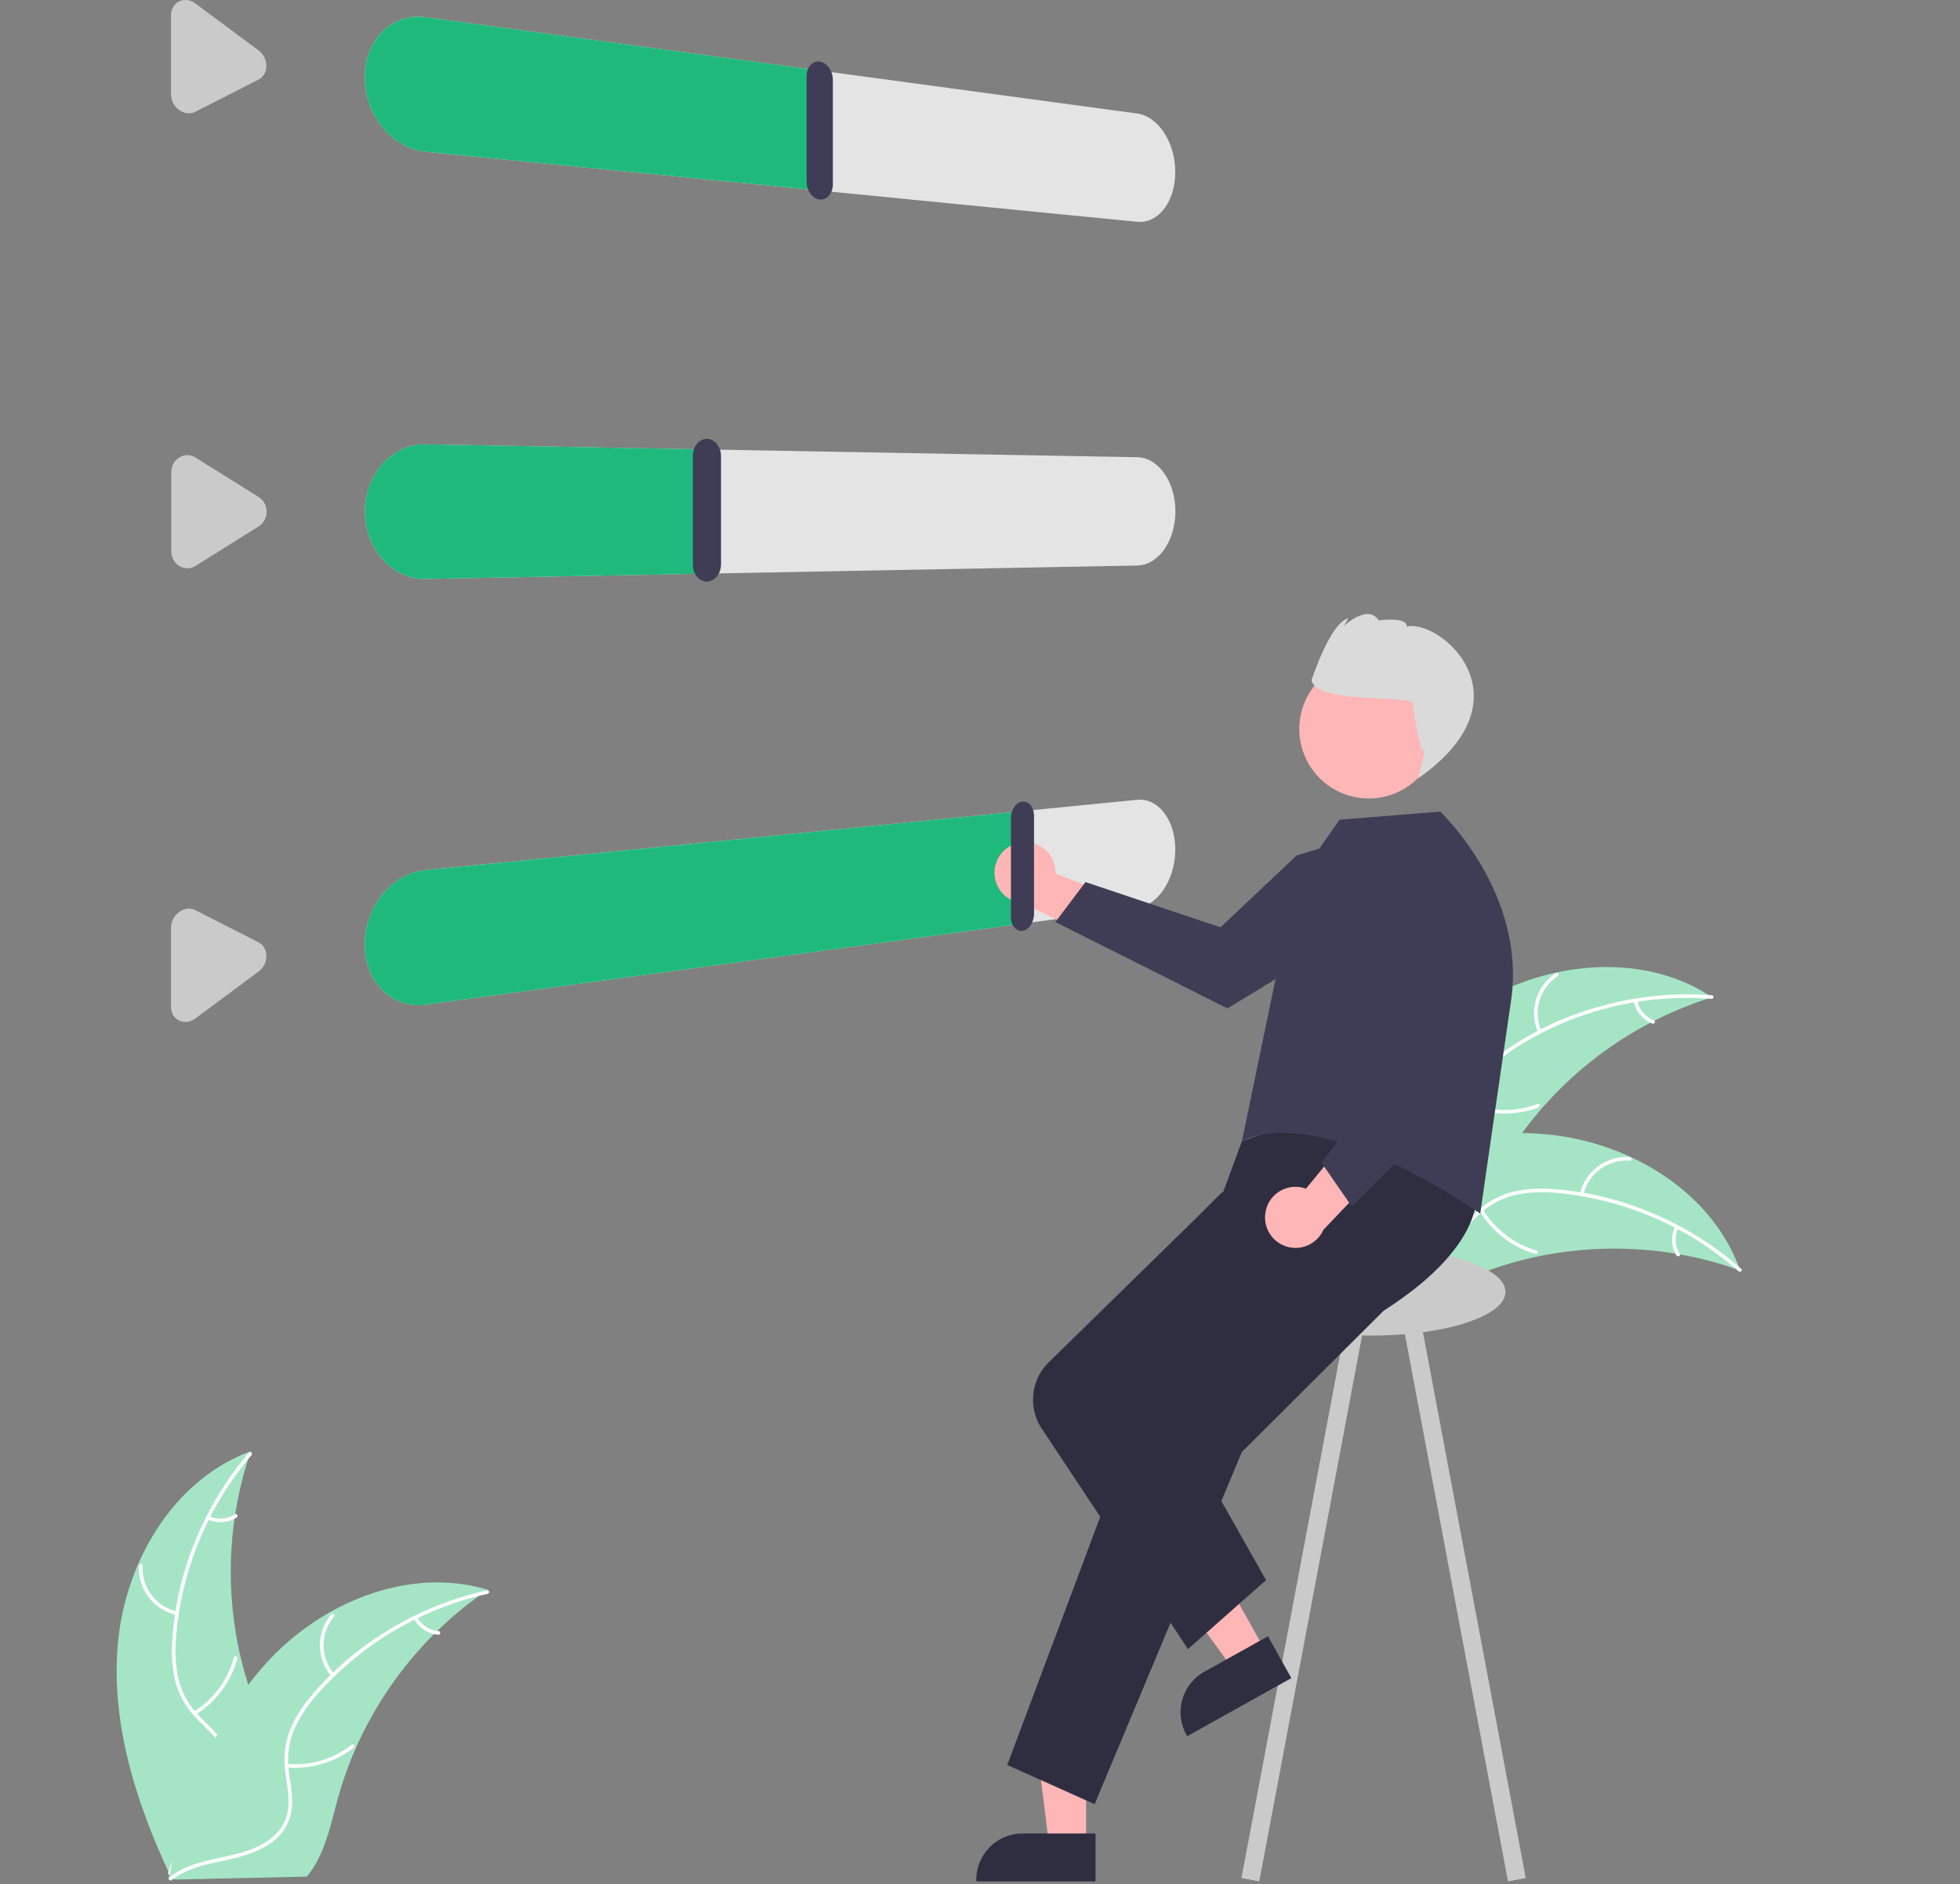<svg xmlns="http://www.w3.org/2000/svg" xmlns:xlink="http://www.w3.org/1999/xlink" data-name="Layer 1" width="649.675" height="624.542"><rect width="100%" height="100%" fill="#808080" stroke="none"/><rect id="backgroundrect" width="100%" height="100%" x="0" y="0" fill="none" stroke="none"/><g class="currentLayer" style=""><title>Layer 1</title><path d="M491.035,332.028 c23.206,-13.572 54.13,-16.408 76.483,-1.473 a123.863,123.863 0 0 0 -67.544,51.668 c-6.025,9.53 -11.734,20.757 -22.434,24.311 c-6.658,2.212 -14.089,0.848 -20.41,-2.194 c-6.321,-3.043 -11.741,-7.64 -17.084,-12.187 l-1.706,-0.394 C451.25,368.179 467.829,345.6 491.035,332.028 z" fill="#a5e5c5" id="svg_1" class="" fill-opacity="1"/><path d="M567.27,331.062 a105.87,105.87 0 0 0 -63.317,15.293 a45.591,45.591 0 0 0 -11.024,9.084 a26.148,26.148 0 0 0 -5.683,12.534 c-0.777,4.285 -1.076,8.758 -2.882,12.779 a16.011,16.011 0 0 1 -9.907,8.562 c-5.344,1.756 -10.999,1.487 -16.521,1.031 c-6.131,-0.505 -12.491,-1.128 -18.361,1.154 c-0.711,0.276 -1.099,-0.843 -0.388,-1.119 c10.213,-3.97 21.168,0.513 31.657,-1.375 c4.894,-0.881 9.553,-3.243 11.967,-7.772 c2.111,-3.961 2.423,-8.573 3.173,-12.918 a27.902,27.902 0 0 1 5.1,-12.462 a42.148,42.148 0 0 1 10.634,-9.475 a102.713,102.713 0 0 1 29.35,-13.004 a107.747,107.747 0 0 1 36.432,-3.473 c0.758,0.058 0.524,1.22 -0.23,1.163 z" fill="#fff" id="svg_2" class=""/><path d="M509.843,342.251 a15.884,15.884 0 0 1 5.871,-19.712 c0.64,-0.414 1.313,0.562 0.672,0.976 a14.708,14.708 0 0 0 -5.424,18.348 c0.311,0.696 -0.811,1.081 -1.119,0.388 z" fill="#fff" id="svg_3"/><path d="M487.355,365.748 a30.615,30.615 0 0 0 22.311,0.148 c0.712,-0.274 1.1,0.846 0.388,1.119 a31.844,31.844 0 0 1 -23.216,-0.201 c-0.709,-0.285 -0.188,-1.35 0.517,-1.066 z" fill="#fff" id="svg_4"/><path d="M542.701,331.701 a8.991,8.991 0 0 0 5.52,6.505 c0.712,0.276 0.191,1.34 -0.517,1.066 a10.075,10.075 0 0 1 -6.122,-7.183 a0.612,0.612 0 0 1 0.365,-0.754 a0.595,0.595 0 0 1 0.754,0.365 z" fill="#fff" id="svg_5"/><path d="M576.784,421.104 c-0.449,-0.16 -0.899,-0.319 -1.357,-0.473 a118.408,118.408 0 0 0 -18.586,-4.845 c-0.487,-0.093 -0.982,-0.181 -1.471,-0.26 a124.827,124.827 0 0 0 -45.946,1.011 a121.223,121.223 0 0 0 -17.68,5.163 c-7.946,2.993 -16.324,6.87 -24.553,7.058 a20.795,20.795 0 0 1 -2.573,-0.072 L437.99,393.872 c-0.021,-0.109 -0.05,-0.213 -0.071,-0.323 l-1.127,-1.341 c0.289,-0.132 0.591,-0.264 0.88,-0.396 c0.167,-0.078 0.341,-0.147 0.508,-0.225 c0.113,-0.049 0.227,-0.098 0.327,-0.149 c0.038,-0.017 0.076,-0.033 0.105,-0.043 c0.1,-0.051 0.197,-0.088 0.289,-0.132 q2.534,-1.107 5.092,-2.182 c0.008,-0.006 0.008,-0.006 0.022,-0.004 c13.008,-5.429 26.583,-9.819 40.393,-12.009 c0.416,-0.066 0.839,-0.138 1.266,-0.188 a115.674,115.674 0 0 1 18.83,-1.322 a102.261,102.261 0 0 1 10.325,0.677 a85.037,85.037 0 0 1 25.589,7.219 c16.143,7.444 29.726,19.969 35.905,36.393 C576.482,420.265 576.634,420.678 576.784,421.104 z" fill="#a5e5c5" id="svg_6" class="" fill-opacity="1"/><path d="M576.282,421.364 A105.87,105.87 0 0 0 516.52,395.453 a45.591,45.591 0 0 0 -14.271,0.616 a26.149,26.149 0 0 0 -12.083,6.586 c-3.2,2.953 -6.132,6.345 -9.995,8.468 a16.011,16.011 0 0 1 -13.065,0.872 c-5.324,-1.815 -9.678,-5.435 -13.812,-9.123 c-4.591,-4.095 -9.294,-8.421 -15.355,-10.133 c-0.734,-0.207 -0.369,-1.335 0.364,-1.128 c10.545,2.979 16.592,13.154 26.104,17.961 c4.438,2.243 9.58,3.162 14.234,0.999 c4.07,-1.892 7.096,-5.386 10.311,-8.404 a27.903,27.903 0 0 1 11.575,-6.88 a42.148,42.148 0 0 1 14.195,-1.163 a102.713,102.713 0 0 1 31.264,7.288 a107.747,107.747 0 0 1 31.18,19.161 c0.571,0.503 -0.316,1.29 -0.883,0.79 z" fill="#fff" id="svg_7"/><path d="M523.692,395.723 a15.884,15.884 0 0 1 16.556,-12.204 a0.593,0.593 0 0 1 -0.051,1.184 a14.708,14.708 0 0 0 -15.377,11.384 c-0.171,0.743 -1.298,0.375 -1.128,-0.364 z" fill="#fff" id="svg_8"/><path d="M491.591,400.945 a30.615,30.615 0 0 0 17.725,13.55 c0.734,0.21 0.369,1.337 -0.364,1.128 a31.844,31.844 0 0 1 -18.416,-14.138 c-0.394,-0.654 0.663,-1.191 1.055,-0.54 z" fill="#fff" id="svg_9"/><path d="M556.28,407.082 a8.991,8.991 0 0 0 0.491,8.517 c0.402,0.649 -0.655,1.185 -1.055,0.54 a10.075,10.075 0 0 1 -0.564,-9.421 a0.612,0.612 0 0 1 0.746,-0.382 a0.595,0.595 0 0 1 0.382,0.746 z" fill="#fff" id="svg_10"/><path d="M39.187,543.689 c2.723,-26.745 18.667,-53.393 43.91,-62.639 a123.863,123.863 0 0 0 1.901,85.019 c4.144,10.486 9.845,21.717 6.406,32.454 c-2.14,6.681 -7.623,11.879 -13.808,15.19 c-6.185,3.311 -13.094,4.978 -19.917,6.612 l-1.324,1.146 C44.925,597.139 36.465,570.435 39.187,543.689 z" fill="#a5e5c5" id="svg_11" class="" fill-opacity="1"/><path d="M83.361,482.33 A105.87,105.87 0 0 0 58.376,542.485 a45.591,45.591 0 0 0 0.836,14.26 a26.148,26.148 0 0 0 6.772,11.98 c3.002,3.154 6.439,6.034 8.622,9.863 a16.011,16.011 0 0 1 1.073,13.05 c-1.733,5.351 -5.285,9.76 -8.909,13.951 c-4.023,4.653 -8.276,9.423 -9.895,15.51 c-0.196,0.737 -1.329,0.39 -1.133,-0.346 c2.816,-10.589 12.897,-16.793 17.556,-26.378 c2.174,-4.473 3.014,-9.627 0.779,-14.248 c-1.954,-4.04 -5.495,-7.012 -8.563,-10.18 a27.902,27.902 0 0 1 -7.058,-11.467 a42.148,42.148 0 0 1 -1.382,-14.175 a102.712,102.712 0 0 1 6.804,-31.373 a107.747,107.747 0 0 1 18.678,-31.472 c0.494,-0.578 1.294,0.296 0.804,0.871 z" fill="#fff" id="svg_12"/><path d="M58.535,535.309 a15.884,15.884 0 0 1 -12.458,-16.365 a0.593,0.593 0 0 1 1.185,0.033 a14.708,14.708 0 0 0 11.62,15.2 c0.745,0.16 0.395,1.292 -0.346,1.133 z" fill="#fff" id="svg_13"/><path d="M64.251,567.326 a30.615,30.615 0 0 0 13.275,-17.932 c0.199,-0.737 1.332,-0.39 1.133,0.346 a31.844,31.844 0 0 1 -13.852,18.632 c-0.648,0.404 -1.201,-0.644 -0.556,-1.046 z" fill="#fff" id="svg_14"/><path d="M69.389,502.55 a8.991,8.991 0 0 0 8.509,-0.622 c0.643,-0.412 1.195,0.637 0.556,1.046 a10.075,10.075 0 0 1 -9.411,0.709 a0.612,0.612 0 0 1 -0.393,-0.74 a0.595,0.595 0 0 1 0.74,-0.393 z" fill="#fff" id="svg_15"/><path d="M161.693,526.961 c-0.394,0.269 -0.788,0.538 -1.182,0.817 a118.407,118.407 0 0 0 -14.873,12.154 c-0.363,0.338 -0.725,0.686 -1.077,1.034 a124.827,124.827 0 0 0 -26.276,37.705 a121.223,121.223 0 0 0 -6.256,17.324 c-2.268,8.183 -4.077,17.235 -8.778,23.991 a20.795,20.795 0 0 1 -1.575,2.036 l-43.819,0.976 c-0.101,-0.048 -0.202,-0.086 -0.303,-0.133 l-1.748,0.119 c0.063,-0.311 0.136,-0.633 0.199,-0.945 c0.036,-0.181 0.082,-0.362 0.118,-0.543 c0.027,-0.121 0.055,-0.241 0.072,-0.352 c0.009,-0.04 0.018,-0.08 0.027,-0.111 c0.018,-0.11 0.046,-0.211 0.063,-0.311 q0.6,-2.699 1.24,-5.399 c-0,-0.01 -0,-0.01 0.009,-0.02 c3.286,-13.707 7.745,-27.259 14.119,-39.704 c0.192,-0.374 0.383,-0.759 0.595,-1.134 A115.674,115.674 0 0 1 82.285,558.478 a102.261,102.261 0 0 1 6.635,-7.94 A85.037,85.037 0 0 1 109.84,534.128 c15.531,-8.648 33.656,-12.233 50.565,-7.538 C160.837,526.71 161.26,526.83 161.693,526.961 z" fill="#a5e5c5" id="svg_16" class="" fill-opacity="1"/><path d="M161.607,528.3 a105.87,105.87 0 0 0 -56.167,32.988 a45.592,45.592 0 0 0 -7.918,11.889 a26.149,26.149 0 0 0 -1.806,13.643 c0.498,4.326 1.508,8.694 0.946,13.066 a16.011,16.011 0 0 1 -7,11.066 c-4.605,3.229 -10.096,4.611 -15.513,5.776 c-6.014,1.293 -12.282,2.541 -17.238,6.426 c-0.601,0.471 -1.296,-0.489 -0.696,-0.959 c8.624,-6.759 20.408,-5.644 29.899,-10.492 c4.429,-2.262 8.203,-5.872 9.2,-10.907 c0.872,-4.402 -0.166,-8.907 -0.708,-13.283 a27.902,27.902 0 0 1 1.269,-13.406 a42.148,42.148 0 0 1 7.431,-12.15 a102.713,102.713 0 0 1 24.322,-20.953 a107.747,107.747 0 0 1 33.862,-13.883 c0.743,-0.165 0.855,1.016 0.117,1.179 z" fill="#fff" id="svg_17"/><path d="M109.887,555.654 a15.884,15.884 0 0 1 -0.094,-20.568 c0.493,-0.582 1.42,0.157 0.926,0.739 a14.708,14.708 0 0 0 0.127,19.132 c0.499,0.576 -0.463,1.269 -0.959,0.696 z" fill="#fff" id="svg_18"/><path d="M95.175,584.66 a30.615,30.615 0 0 0 21.396,-6.325 c0.602,-0.469 1.298,0.491 0.696,0.959 a31.844,31.844 0 0 1 -22.278,6.537 c-0.761,-0.067 -0.571,-1.237 0.186,-1.17 z" fill="#fff" id="svg_19"/><path d="M138.277,536.033 a8.991,8.991 0 0 0 7.168,4.626 c0.761,0.058 0.571,1.228 -0.186,1.17 a10.075,10.075 0 0 1 -7.941,-5.1 a0.612,0.612 0 0 1 0.131,-0.827 a0.595,0.595 0 0 1 0.827,0.131 z" fill="#fff" id="svg_20"/><g id="a319387a-1074-4617-a9d7-8c11a1aba957" data-name="Group 1"><path id="a64f6941-3d46-45f6-b9a5-e3f4c7441463-470" data-name="Path 1" d="M376.905,73.51 l-235.885,-23.202 a19.356,19.356 0 0 1 -7.747,-2.529 a23.475,23.475 0 0 1 -6.407,-5.48 a26.432,26.432 0 0 1 -5.97,-16.648 a24.494,24.494 0 0 1 0.393,-4.409 a22.071,22.071 0 0 1 1.153,-4.079 a20.066,20.066 0 0 1 1.872,-3.648 a18.693,18.693 0 0 1 2.549,-3.12 a17.388,17.388 0 0 1 3.084,-2.421 a16.345,16.345 0 0 1 7.171,-2.371 a17.581,17.581 0 0 1 3.9,0.1 l235.887,31.908 a10.9,10.9 0 0 1 4.959,2.077 a16.391,16.391 0 0 1 4.017,4.352 a22.493,22.493 0 0 1 2.692,5.987 a25.378,25.378 0 0 1 0.984,7.011 a24.548,24.548 0 0 1 -0.24,3.454 a21.703,21.703 0 0 1 -0.706,3.222 a18.666,18.666 0 0 1 -1.151,2.92 a15.784,15.784 0 0 1 -1.577,2.547 a12.858,12.858 0 0 1 -1.925,2.037 a10.412,10.412 0 0 1 -2.173,1.42 a9.054,9.054 0 0 1 -4.881,0.871 z" fill="#e4e4e4"/><path id="f573f903-41a4-475b-90ae-b1e8d0598757-471" data-name="Path 2" d="M272.061,63.198 l-131.041,-12.89 a19.356,19.356 0 0 1 -7.747,-2.529 a23.475,23.475 0 0 1 -6.407,-5.48 a26.432,26.432 0 0 1 -5.97,-16.648 a24.494,24.494 0 0 1 0.393,-4.409 a22.071,22.071 0 0 1 1.153,-4.079 a20.066,20.066 0 0 1 1.872,-3.648 a18.693,18.693 0 0 1 2.549,-3.12 a17.388,17.388 0 0 1 3.084,-2.421 a16.345,16.345 0 0 1 7.171,-2.371 a17.581,17.581 0 0 1 3.9,0.1 l131.04,17.729 z" fill="#20b97c"/><path id="b9dc6a73-2ff5-489e-a572-426ec7a03266-472" data-name="Path 3" d="M271.726,66.127 a3.866,3.866 0 0 1 -1.7,-0.6 a5.177,5.177 0 0 1 -1.386,-1.313 a6.526,6.526 0 0 1 -0.94,-1.847 a7.057,7.057 0 0 1 -0.346,-2.182 v-34.846 a6.323,6.323 0 0 1 0.345,-2.1 a4.88,4.88 0 0 1 0.941,-1.625 a3.693,3.693 0 0 1 1.39,-1 a3.323,3.323 0 0 1 1.7,-0.2 a4.007,4.007 0 0 1 1.69,0.666 a5.458,5.458 0 0 1 1.374,1.37 a6.8,6.8 0 0 1 0.928,1.87 a7.163,7.163 0 0 1 0.34,2.177 v34.565 a6.425,6.425 0 0 1 -0.34,2.1 a5.1,5.1 0 0 1 -0.928,1.652 a3.879,3.879 0 0 1 -1.378,1.045 A3.365,3.365 0 0 1 271.726,66.127 z" fill="#3f3d56"/><path id="b44bc342-b83f-44d8-9fe9-a8f7383873d1-473" data-name="Path 4" d="M62.106,37.524 a5.175,5.175 0 0 1 -0.693,-0.119 a5.475,5.475 0 0 1 -0.687,-0.216 a5.837,5.837 0 0 1 -0.672,-0.311 a6.249,6.249 0 0 1 -0.65,-0.406 a6.47,6.47 0 0 1 -2.526,-3.715 a6.353,6.353 0 0 1 -0.185,-1.525 v-26.166 a5.835,5.835 0 0 1 0.185,-1.479 a5.077,5.077 0 0 1 0.535,-1.3 a4.6,4.6 0 0 1 1.992,-1.825 a4.708,4.708 0 0 1 1.321,-0.407 a4.9,4.9 0 0 1 1.38,-0.012 a5.428,5.428 0 0 1 1.377,0.374 a6.2,6.2 0 0 1 1.312,0.75 l20.898,15.525 a6.391,6.391 0 0 1 1.02,0.948 a6.463,6.463 0 0 1 1.311,2.4 a6.385,6.385 0 0 1 0.245,1.361 a0.87,0.87 0 0 0 0.007,0.11 a0.435,0.435 0 0 1 0,0.11 v0.221 a5.857,5.857 0 0 1 -0.176,1.445 a5.11,5.11 0 0 1 -0.51,1.273 a4.647,4.647 0 0 1 -0.815,1.05 a4.542,4.542 0 0 1 -1.082,0.776 l-20.9,10.641 a4.82,4.82 0 0 1 -0.645,0.271 a4.771,4.771 0 0 1 -0.668,0.173 a4.82,4.82 0 0 1 -0.684,0.075 A4.948,4.948 0 0 1 62.106,37.524 z" fill="#cacaca"/></g><g id="ed5e4939-ca06-4842-8bf9-38ff7399ab22" data-name="Group 2"><path id="ad4c3588-958a-44e3-8958-86383ba49959-474" data-name="Path 5" d="M376.951,187.445 l-235.86,4.448 a17.751,17.751 0 0 1 -7.746,-1.621 a19.823,19.823 0 0 1 -6.407,-4.729 a22.654,22.654 0 0 1 -4.361,-7.141 a24.918,24.918 0 0 1 0,-17.613 a22.676,22.676 0 0 1 4.361,-7.143 a19.845,19.845 0 0 1 6.407,-4.735 a17.76,17.76 0 0 1 7.746,-1.626 l235.86,4.263 a9.771,9.771 0 0 1 4.959,1.5 a13.779,13.779 0 0 1 4.016,3.873 a19.692,19.692 0 0 1 2.691,5.671 a24.663,24.663 0 0 1 0,13.792 a19.711,19.711 0 0 1 -2.691,5.674 a13.8,13.8 0 0 1 -4.016,3.885 A9.776,9.776 0 0 1 376.951,187.445 z" fill="#e4e4e4"/><path id="b33bc1e4-6ad7-49be-b233-6aeb4dd08a7d-475" data-name="Path 6" d="M233.278,190.155 l-92.187,1.738 a17.751,17.751 0 0 1 -7.746,-1.621 a19.823,19.823 0 0 1 -6.407,-4.729 a22.654,22.654 0 0 1 -4.361,-7.141 a24.613,24.613 0 0 1 -1.608,-8.806 a25.265,25.265 0 0 1 0.393,-4.455 a24.164,24.164 0 0 1 1.153,-4.213 a23.08,23.08 0 0 1 1.872,-3.867 a22.153,22.153 0 0 1 2.548,-3.419 a20.659,20.659 0 0 1 3.084,-2.787 a18.906,18.906 0 0 1 3.45,-2.01 a17.8,17.8 0 0 1 7.622,-1.56 l92.187,1.666 z" fill="#20b97c"/><path id="f48897ce-ac32-418c-8d3c-67ca4382e4e0-476" data-name="Path 7" d="M234.355,192.762 a3.878,3.878 0 0 1 -1.816,-0.41 a4.634,4.634 0 0 1 -1.488,-1.194 a5.792,5.792 0 0 1 -1.007,-1.8 a6.7,6.7 0 0 1 -0.37,-2.214 v-36.06 a6.7,6.7 0 0 1 0.37,-2.216 a5.79,5.79 0 0 1 1.007,-1.8 a4.633,4.633 0 0 1 1.488,-1.19 a3.878,3.878 0 0 1 1.816,-0.41 a3.974,3.974 0 0 1 1.81,0.486 a4.875,4.875 0 0 1 1.475,1.247 a6.044,6.044 0 0 1 0.993,1.822 a6.81,6.81 0 0 1 0.364,2.211 v35.76 a6.812,6.812 0 0 1 -0.364,2.211 a6.046,6.046 0 0 1 -0.993,1.823 a4.875,4.875 0 0 1 -1.475,1.249 A3.974,3.974 0 0 1 234.355,192.762 z" fill="#3f3d56"/><path id="b8c06ef9-eeb4-4e99-947d-47e1efa9800c-477" data-name="Path 8" d="M62.186,188.359 a5.007,5.007 0 0 1 -1.38,-0.173 a5.139,5.139 0 0 1 -0.672,-0.232 a5.347,5.347 0 0 1 -0.649,-0.33 a5.444,5.444 0 0 1 -1.138,-0.9 a5.5,5.5 0 0 1 -0.853,-1.16 a5.727,5.727 0 0 1 -0.535,-1.36 a6.085,6.085 0 0 1 -0.185,-1.5 v-26.166 a6.087,6.087 0 0 1 0.185,-1.5 a5.731,5.731 0 0 1 0.535,-1.358 a5.417,5.417 0 0 1 1.992,-2.059 a5.256,5.256 0 0 1 1.321,-0.567 a5.013,5.013 0 0 1 2.756,0.039 a5.386,5.386 0 0 1 1.311,0.597 l20.9,13.074 l0.075,0.048 l0.075,0.049 l0.074,0.05 l0.073,0.051 a5.379,5.379 0 0 1 0.913,0.836 a5.506,5.506 0 0 1 0.7,1.017 a5.737,5.737 0 0 1 0.463,1.161 a6.038,6.038 0 0 1 0.21,1.268 v0.365 a6.1,6.1 0 0 1 -0.176,1.465 a5.754,5.754 0 0 1 -0.51,1.332 a5.5,5.5 0 0 1 -0.814,1.145 a5.377,5.377 0 0 1 -1.091,0.9 l-20.892,13.097 a5.486,5.486 0 0 1 -0.644,0.347 a5.255,5.255 0 0 1 -0.668,0.251 a5.101,5.101 0 0 1 -0.684,0.155 A5.015,5.015 0 0 1 62.186,188.359 z" fill="#cacaca"/></g><path id="b462dce5-9b01-4b3d-8b91-2a1db41ed251-478" data-name="Path 9" d="M376.905,300.999 l-235.885,32.007 a16.668,16.668 0 0 1 -14.155,-4.7 a19.371,19.371 0 0 1 -4.362,-6.631 a23.126,23.126 0 0 1 -1.607,-8.615 a26.439,26.439 0 0 1 5.97,-16.65 a23.489,23.489 0 0 1 6.407,-5.483 a19.364,19.364 0 0 1 7.747,-2.532 l235.885,-23.294 a9.038,9.038 0 0 1 4.959,0.916 a11.607,11.607 0 0 1 4.017,3.412 a17.163,17.163 0 0 1 2.692,5.357 a23,23 0 0 1 0.984,6.781 a25.382,25.382 0 0 1 -0.984,7.011 a22.5,22.5 0 0 1 -2.692,5.988 a16.4,16.4 0 0 1 -4.017,4.354 A10.9,10.9 0 0 1 376.905,300.999 z" fill="#e4e4e4"/><path id="aa3c64d8-5563-4d05-b78c-2abe85ac0fb1-479" data-name="Path 10" d="M339.815,306.031 l-198.795,26.974 a16.668,16.668 0 0 1 -14.155,-4.7 a19.37,19.37 0 0 1 -4.362,-6.631 a23.126,23.126 0 0 1 -1.607,-8.611 a26.047,26.047 0 0 1 0.393,-4.5 a26.332,26.332 0 0 1 5.574,-12.157 a24.599,24.599 0 0 1 3.084,-3.143 a22.152,22.152 0 0 1 3.449,-2.417 a20.131,20.131 0 0 1 3.721,-1.636 a18.723,18.723 0 0 1 3.9,-0.815 l198.798,-19.632 z" fill="#20b97c"/><path id="b26b52bd-87f8-4a7b-abf9-07c8514958b4-480" data-name="Path 12" d="M62.105,338.691 a5,5 0 0 1 -0.693,0.043 a4.806,4.806 0 0 1 -0.686,-0.054 a4.7,4.7 0 0 1 -1.321,-0.407 a4.6,4.6 0 0 1 -1.992,-1.829 a5.075,5.075 0 0 1 -0.535,-1.3 a5.833,5.833 0 0 1 -0.185,-1.473 v-26.17 a6.353,6.353 0 0 1 0.185,-1.522 a6.477,6.477 0 0 1 2.527,-3.716 a6.034,6.034 0 0 1 1.321,-0.717 a5.332,5.332 0 0 1 1.38,-0.335 a4.888,4.888 0 0 1 1.377,0.052 a4.773,4.773 0 0 1 1.31,0.443 l20.9,10.633 l0.076,0.039 l0.075,0.041 l0.074,0.042 l0.073,0.043 a4.523,4.523 0 0 1 0.87,0.686 a4.646,4.646 0 0 1 0.678,0.872 a5.012,5.012 0 0 1 0.469,1.029 a5.576,5.576 0 0 1 0.244,1.157 q0.008,0.078 0.014,0.156 t0.01,0.158 q0,0.079 0.006,0.159 a1.082,1.082 0 0 1 0,0.161 a6.363,6.363 0 0 1 -0.176,1.486 a6.467,6.467 0 0 1 -1.313,2.634 a6.387,6.387 0 0 1 -1.1,1.031 l-20.9,15.533 a6.43,6.43 0 0 1 -0.645,0.422 a5.981,5.981 0 0 1 -0.668,0.329 a5.594,5.594 0 0 1 -0.684,0.235 A5.271,5.271 0 0 1 62.105,338.691 z" fill="#cacaca"/><path d="M338.381,279.26 a10.056,10.056 0 0 1 11.484,10.289 l33.35,12.837 l-15.109,10.795 L338.753,299.336 a10.11,10.11 0 0 1 -0.371,-20.076 z" fill="#ffb6b6" id="svg_21"/><path d="M465.01,272.959 l5.642,10.258 a29.456,29.456 0 0 1 -9.999,16.609 c-8.638,7.285 -53.804,34.418 -53.804,34.418 l-57.02,-28.625 l9.975,-13.255 L404.57,307.366 l25.254,-23.847 z" fill="#3f3d56" id="svg_22"/><rect x="371.763" y="584.989" width="6" height="192" transform="rotate(-10.671 -385.418,14.557) " fill="#cacaca" id="svg_23"/><rect x="1708.374" y="1885.03" width="6" height="192" transform="rotate(-169.329 1003.984,1314.597) " fill="#cacaca" id="svg_24"/><ellipse cx="454.519" cy="428.197" rx="44.5" ry="14.5" fill="#cacaca" id="svg_25"/><polygon points="360.004 611.715 347.744 611.714 341.912 564.426 360.006 564.427 360.004 611.715" fill="#ffb6b6" id="svg_26"/><path d="M363.13,623.599 l-39.531,-0.001 v-0.5 a15.387,15.387 0 0 1 15.386,-15.386 h0.001 l24.144,0.001 z" fill="#2f2e41" id="svg_27"/><polygon points="419.518 547.373 408.809 553.342 380.689 514.878 396.494 506.068 419.518 547.373" fill="#ffb6b6" id="svg_28"/><path d="M428.035,556.23 l-34.529,19.247 l-0.243,-0.437 a15.387,15.387 0 0 1 5.947,-20.931 l0.001,-0 l21.089,-11.755 z" fill="#2f2e41" id="svg_29"/><path d="M489.151,392.746 s5.944,18.417 -30.528,41.709 L411.651,481.261 L362.845,598.01 L333.869,585.02 l44.56,-118.942 l26.058,-45.624 l0.756,-24.756 l6.409,-17.451 l46.5,-16.5 z" fill="#2f2e41" id="svg_30"/><path d="M393.78,546.608 l-48.48,-73.091 a17.36,17.36 0 0 1 2.325,-21.98 l49.086,-48.016 l8.323,-8.323 h18.624 l-8.733,32.221 l-30.297,34.343 l35.024,61.978 z" fill="#2f2e41" id="svg_31"/><path d="M429.411,292.603 l14.608,-20.906 l33.379,-2.685 s28.695,27.036 23.475,62.635 s-10.221,70.599 -10.221,70.599 s-52,-37 -79,-24 z" fill="#3f3d56" id="svg_32"/><path d="M419.493,401.671 a10.056,10.056 0 0 1 13.38,-7.663 l22.679,-27.616 l5.492,17.739 L438.667,407.636 a10.11,10.11 0 0 1 -19.173,-5.965 z" fill="#ffb6b6" id="svg_33"/><path d="M448.045,399.876 l-9.989,-14.428 L466.421,347.629 l-14.612,-31.311 l1.064,-37.244 l12.074,-2.23 l0.15,0.075 a29.676,29.676 0 0 1 12.859,14.979 c3.012,7.53 9.736,35.799 13.477,51.979 a18.861,18.861 0 0 1 -5.072,17.684 z" fill="#3f3d56" id="svg_34"/><circle cx="484.048" cy="1053.679" r="23.034" transform="rotate(-59.271 -244.823,674.319) " fill="#ffb6b6" id="svg_35"/><path d="M468.436,233.36 c-0.244,3.345 2.893,15.678 2.893,15.678 c2.299,-3.867 -1.312,8.985 -1.312,8.985 c37.73,-26.3 7.918,-52.723 -3.744,-50.375 c0.243,-3.345 -9.268,-2.02 -9.268,-2.02 c-3.624,-5.644 -11.567,1.848 -11.567,1.848 l1.533,-2.578 c-6.166,1.568 -12.261,20.627 -12.261,20.627 C436.801,233.747 468.679,230.015 468.436,233.36 z" fill="#dadada" id="svg_36" class="" fill-opacity="1"/><path id="ac880d58-80e8-403c-adcc-ec282a435c95-481" data-name="Path 11" d="M338.931,308.533 a2.762,2.762 0 0 1 -1.491,-0.2 a3.3,3.3 0 0 1 -1.221,-0.942 a4.705,4.705 0 0 1 -0.83,-1.533 a6.311,6.311 0 0 1 -0.3,-1.973 v-32.663 a7,7 0 0 1 0.3,-2.044 a6.232,6.232 0 0 1 0.83,-1.726 a4.646,4.646 0 0 1 1.222,-1.227 a3.243,3.243 0 0 1 1.49,-0.549 a2.8,2.8 0 0 1 1.486,0.263 a3.475,3.475 0 0 1 1.212,0.988 a4.916,4.916 0 0 1 0.816,1.555 a6.409,6.409 0 0 1 0.3,1.969 v32.416 a7.1,7.1 0 0 1 -0.3,2.039 a6.48,6.48 0 0 1 -0.816,1.746 a4.9,4.9 0 0 1 -1.212,1.27 A3.368,3.368 0 0 1 338.931,308.533 z" fill="#3f3d56"/></g></svg>